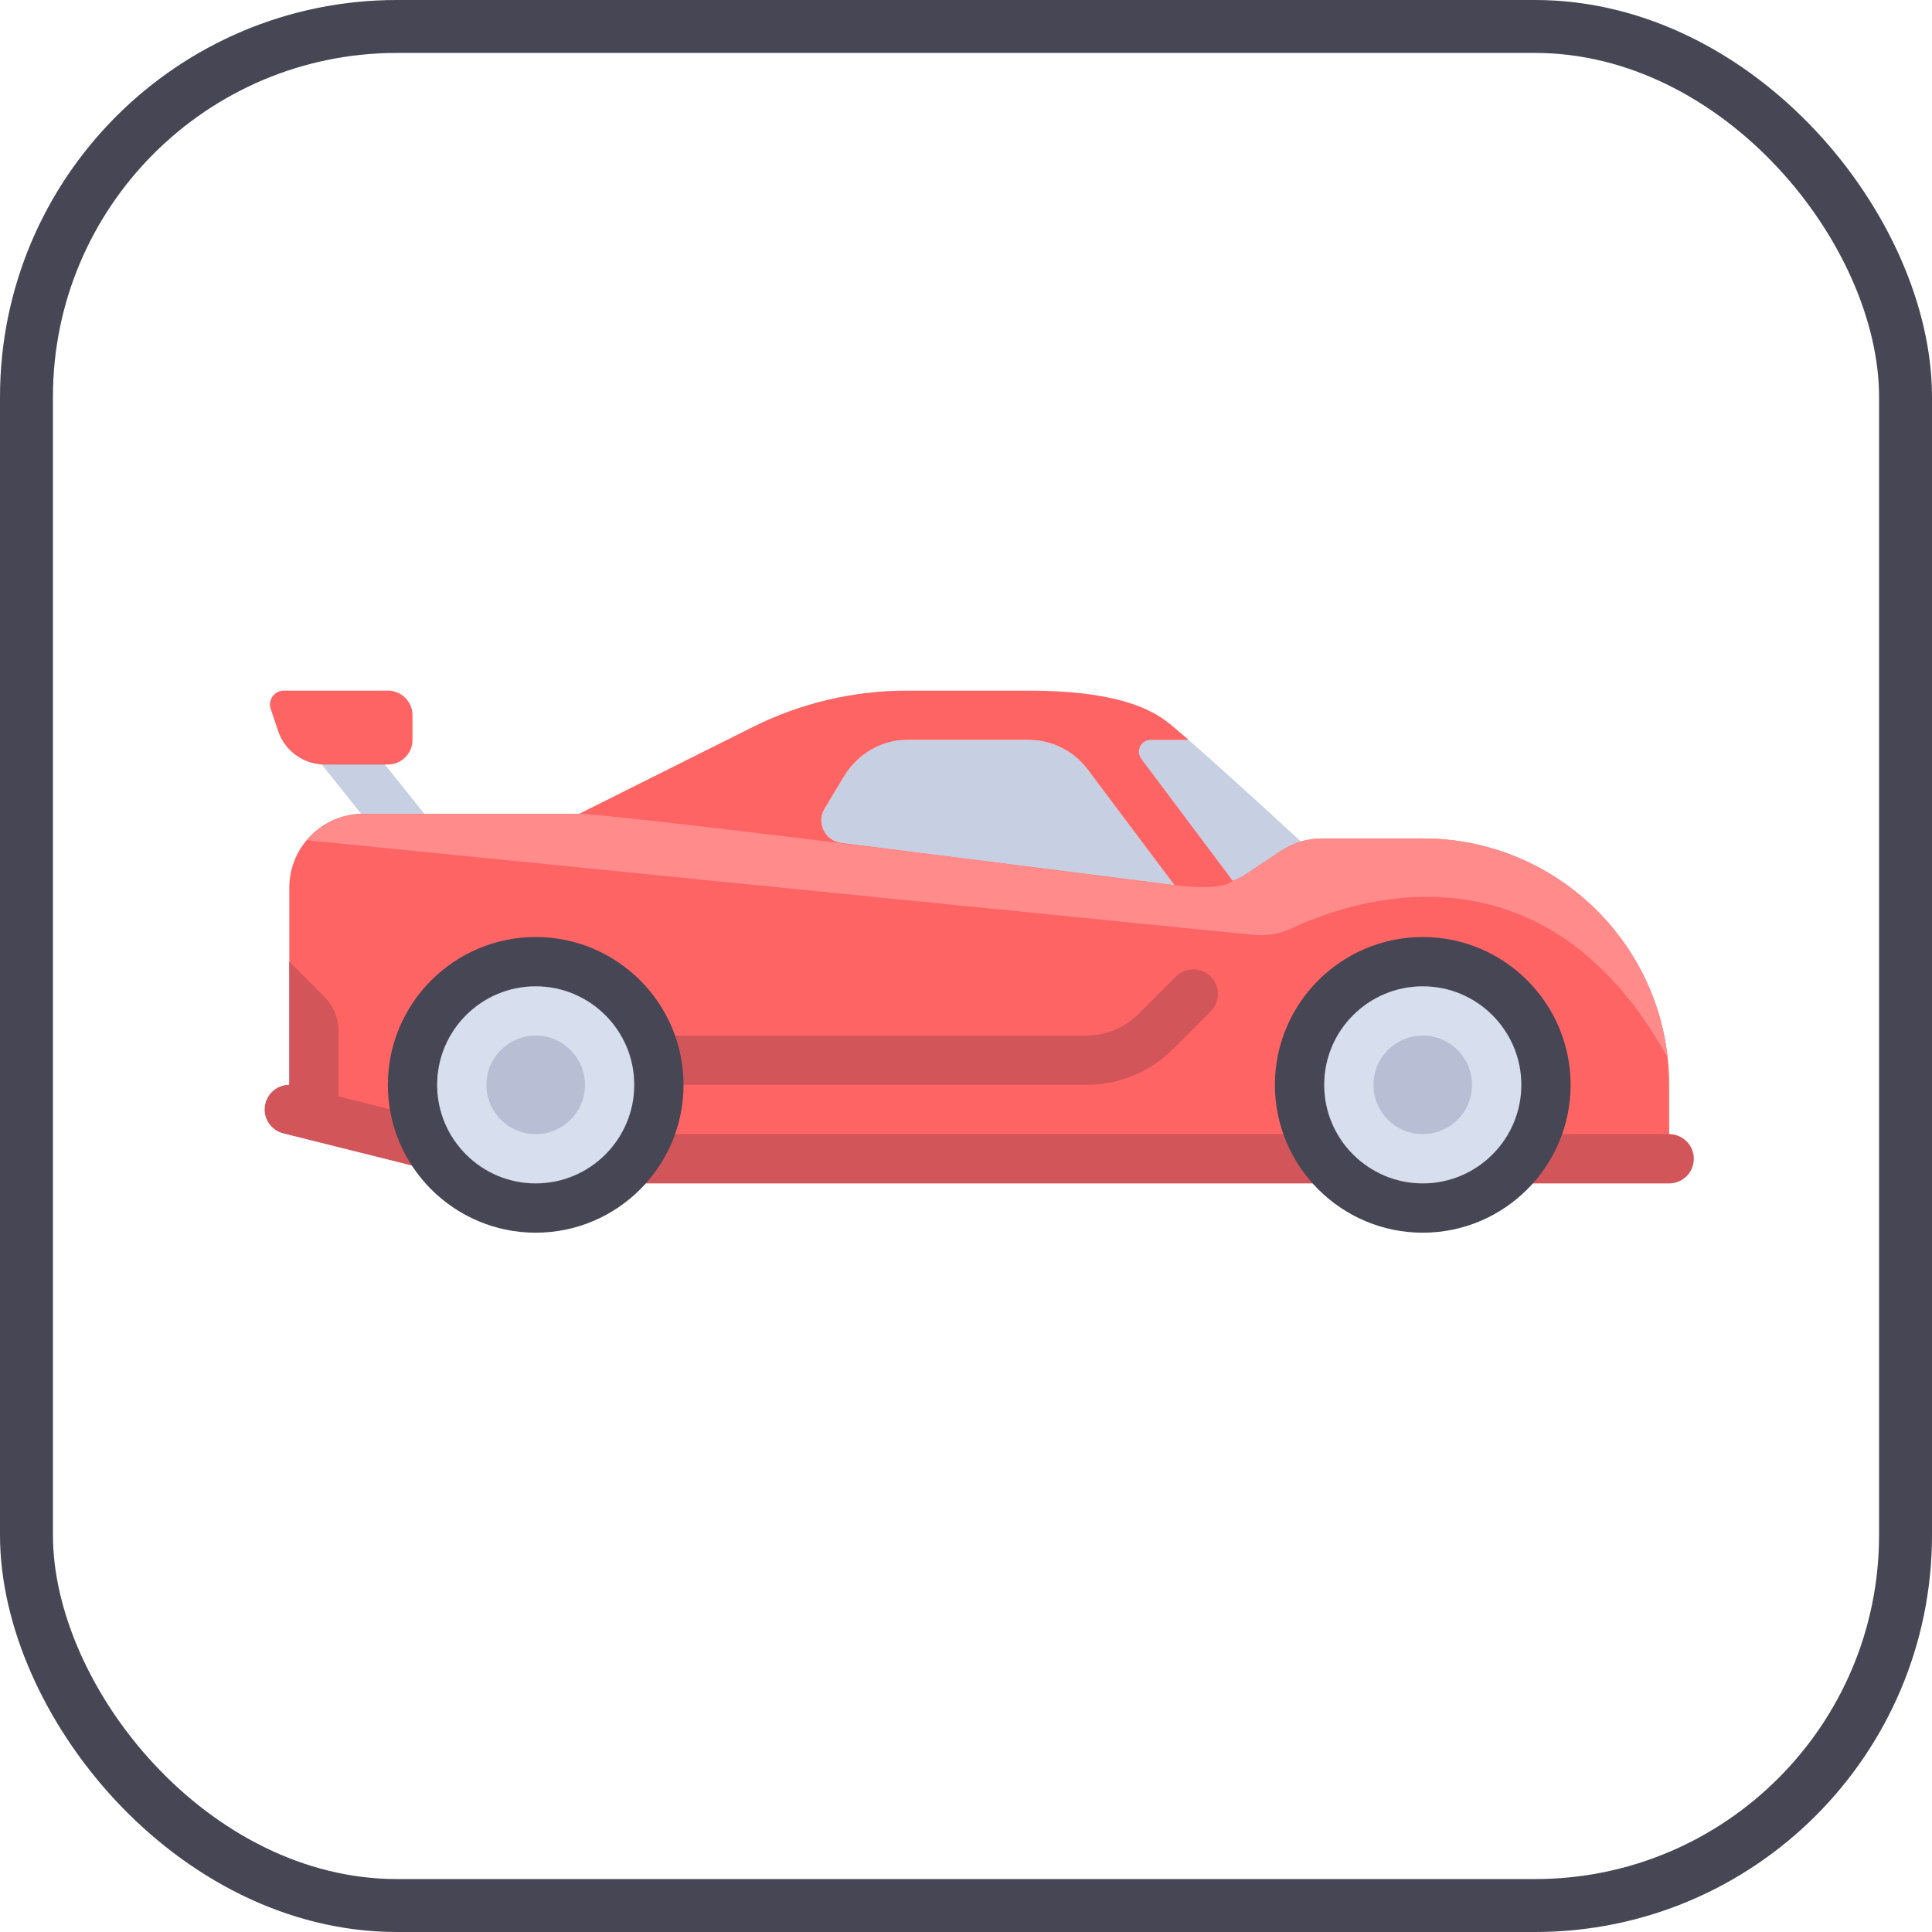 <?xml version="1.0" encoding="UTF-8"?>
<svg width="73px" height="73px" viewBox="0 0 73 73" version="1.1" xmlns="http://www.w3.org/2000/svg" xmlns:xlink="http://www.w3.org/1999/xlink">
    <!-- Generator: Sketch 51.3 (57544) - http://www.bohemiancoding.com/sketch -->
    <title>the-modern-web/performance-observer</title>
    <desc>Created with Sketch.</desc>
    <defs>
        <rect id="path-1" x="0" y="0" width="69" height="69" rx="14"></rect>
    </defs>
    <g id="the-modern-web/performance-observer" stroke="none" stroke-width="1" fill="none" fill-rule="evenodd">
        <g id="container" transform="translate(2, 2)">
            <mask id="mask-2" fill="white">
                <use xlink:href="#path-1"></use>
            </mask>
            <rect stroke="#464655" stroke-width="2" x="-1" y="-1" width="71" height="71" rx="14"></rect>
        </g>
        <g id="racing" transform="translate(10, 26)" fill-rule="nonzero">
            <g id="Group" transform="translate(1.055, 0.422)" fill="#C7CFE2">
                <rect id="Rectangle-path" transform="translate(2.669, 2.932) rotate(-128.659) translate(-2.669, -2.932) " x="-0.312" y="2" width="5.962" height="1.863"></rect>
                <path d="M20.728,5.424 C20.115,5.346 19.784,4.665 20.102,4.135 L20.825,2.93 C21.328,2.092 22.222,1.537 23.2,1.535 C23.206,1.535 23.211,1.535 23.217,1.535 L27.807,1.535 C28.687,1.535 29.515,1.949 30.043,2.653 L33.317,7.019 L20.728,5.424 Z" id="Shape"></path>
                <path d="M33.122,0.914 C33.043,0.85 32.956,0.785 32.86,0.72 L28.741,0.72 L35.256,8.052 L38.98,6.19 C38.98,6.19 34.63,2.144 33.122,0.914 Z" id="Shape"></path>
            </g>
            <path d="M43.759,5.681 L39.949,5.681 C39.398,5.681 38.858,5.844 38.399,6.15 L37.081,7.029 C36.924,7.134 36.756,7.215 36.582,7.286 L33.122,2.671 C32.902,2.377 33.112,1.957 33.48,1.957 L34.908,1.957 C34.626,1.712 34.376,1.498 34.177,1.336 C33.44,0.734 32.043,0.095 28.864,0.095 L24.271,0.095 C22.247,0.095 20.25,0.566 18.439,1.472 L11.883,4.75 L3.724,4.75 C2.182,4.75 0.931,6 0.931,7.543 L0.931,15.922 L7.448,17.784 L53.069,17.784 L53.069,14.991 C53.069,9.849 48.9,5.681 43.759,5.681 Z M21.783,5.845 C21.17,5.768 20.839,5.086 21.157,4.557 L21.88,3.352 C22.383,2.514 23.277,1.959 24.255,1.957 C24.26,1.957 24.266,1.957 24.271,1.957 L28.862,1.957 C29.742,1.957 30.57,2.371 31.098,3.075 L34.372,7.441 L21.783,5.845 Z" id="Shape" fill="#FF6464"></path>
            <path d="M53.069,18.715 L11.172,18.715 C10.658,18.715 10.241,18.299 10.241,17.784 C10.241,17.269 10.658,16.853 11.172,16.853 L53.069,16.853 C53.584,16.853 54,17.269 54,17.784 C54,18.299 53.584,18.715 53.069,18.715 Z" id="Shape" fill="#D2555A"></path>
            <circle id="Oval" fill="#D7DEED" cx="43.758" cy="14.991" r="4.655"></circle>
            <path d="M43.759,20.577 C40.678,20.577 38.172,18.072 38.172,14.991 C38.172,11.911 40.678,9.405 43.759,9.405 C46.839,9.405 49.345,11.911 49.345,14.991 C49.345,18.071 46.839,20.577 43.759,20.577 Z M43.759,11.267 C41.705,11.267 40.034,12.937 40.034,14.991 C40.034,17.045 41.705,18.715 43.759,18.715 C45.812,18.715 47.483,17.045 47.483,14.991 C47.483,12.937 45.812,11.267 43.759,11.267 Z" id="Shape" fill="#464655"></path>
            <circle id="Oval" fill="#B8BFD4" cx="43.758" cy="14.991" r="1.862"></circle>
            <g id="Group" transform="translate(0, 10.23)" fill="#D2555A">
                <path d="M8.38,8.485 C8.306,8.485 8.229,8.476 8.154,8.457 L0.706,6.594 C0.206,6.47 -0.097,5.964 0.028,5.466 C0.152,4.966 0.658,4.661 1.157,4.789 L8.605,6.651 C9.104,6.775 9.408,7.281 9.282,7.779 C9.177,8.203 8.798,8.485 8.38,8.485 Z" id="Shape"></path>
                <path d="M0.931,0.105 L2.248,1.422 C2.597,1.771 2.793,2.245 2.793,2.739 L2.793,6.622 L0.931,5.691 C0.931,5.692 0.931,0.105 0.931,0.105 Z" id="Shape"></path>
                <path d="M31.043,4.761 L14.897,4.761 C14.382,4.761 13.965,4.344 13.965,3.829 C13.965,3.315 14.382,2.898 14.897,2.898 L31.043,2.898 C31.79,2.898 32.491,2.607 33.019,2.08 L34.43,0.669 C34.794,0.305 35.383,0.305 35.747,0.669 C36.11,1.033 36.11,1.622 35.747,1.986 L34.335,3.397 C33.456,4.276 32.287,4.761 31.043,4.761 Z" id="Shape"></path>
            </g>
            <circle id="Oval" fill="#D7DEED" cx="10.241" cy="14.991" r="4.655"></circle>
            <path d="M10.241,20.577 C7.161,20.577 4.655,18.072 4.655,14.991 C4.655,11.911 7.161,9.405 10.241,9.405 C13.322,9.405 15.827,11.911 15.827,14.991 C15.828,18.071 13.322,20.577 10.241,20.577 Z M10.241,11.267 C8.187,11.267 6.517,12.937 6.517,14.991 C6.517,17.045 8.188,18.715 10.241,18.715 C12.295,18.715 13.965,17.045 13.965,14.991 C13.966,12.937 12.295,11.267 10.241,11.267 Z" id="Shape" fill="#464655"></path>
            <circle id="Oval" fill="#B8BFD4" cx="10.241" cy="14.991" r="1.862"></circle>
            <path d="M1.601,5.748 L37.342,9.322 C37.841,9.372 38.347,9.294 38.8,9.08 C40.972,8.055 48.289,5.44 53.008,13.956 C52.493,9.302 48.55,5.681 43.759,5.681 L39.949,5.681 C39.397,5.681 38.858,5.844 38.399,6.15 L37.081,7.029 C36.924,7.133 36.755,7.215 36.582,7.285 C36.582,7.285 36.246,7.688 34.372,7.441 L26.912,6.495 C20.677,5.716 12.745,4.75 11.883,4.75 L3.724,4.75 C2.869,4.75 2.113,5.142 1.601,5.748 Z" id="Shape" fill="#FF8B8B"></path>
            <path d="M4.655,2.888 L2.273,2.888 C1.472,2.888 0.76,2.375 0.507,1.614 L0.229,0.782 C0.116,0.444 0.368,0.095 0.725,0.095 L4.655,0.095 C5.169,0.095 5.586,0.511 5.586,1.026 L5.586,1.957 C5.586,2.471 5.169,2.888 4.655,2.888 Z" id="Shape" fill="#FF6464"></path>
        </g>
    </g>
</svg>